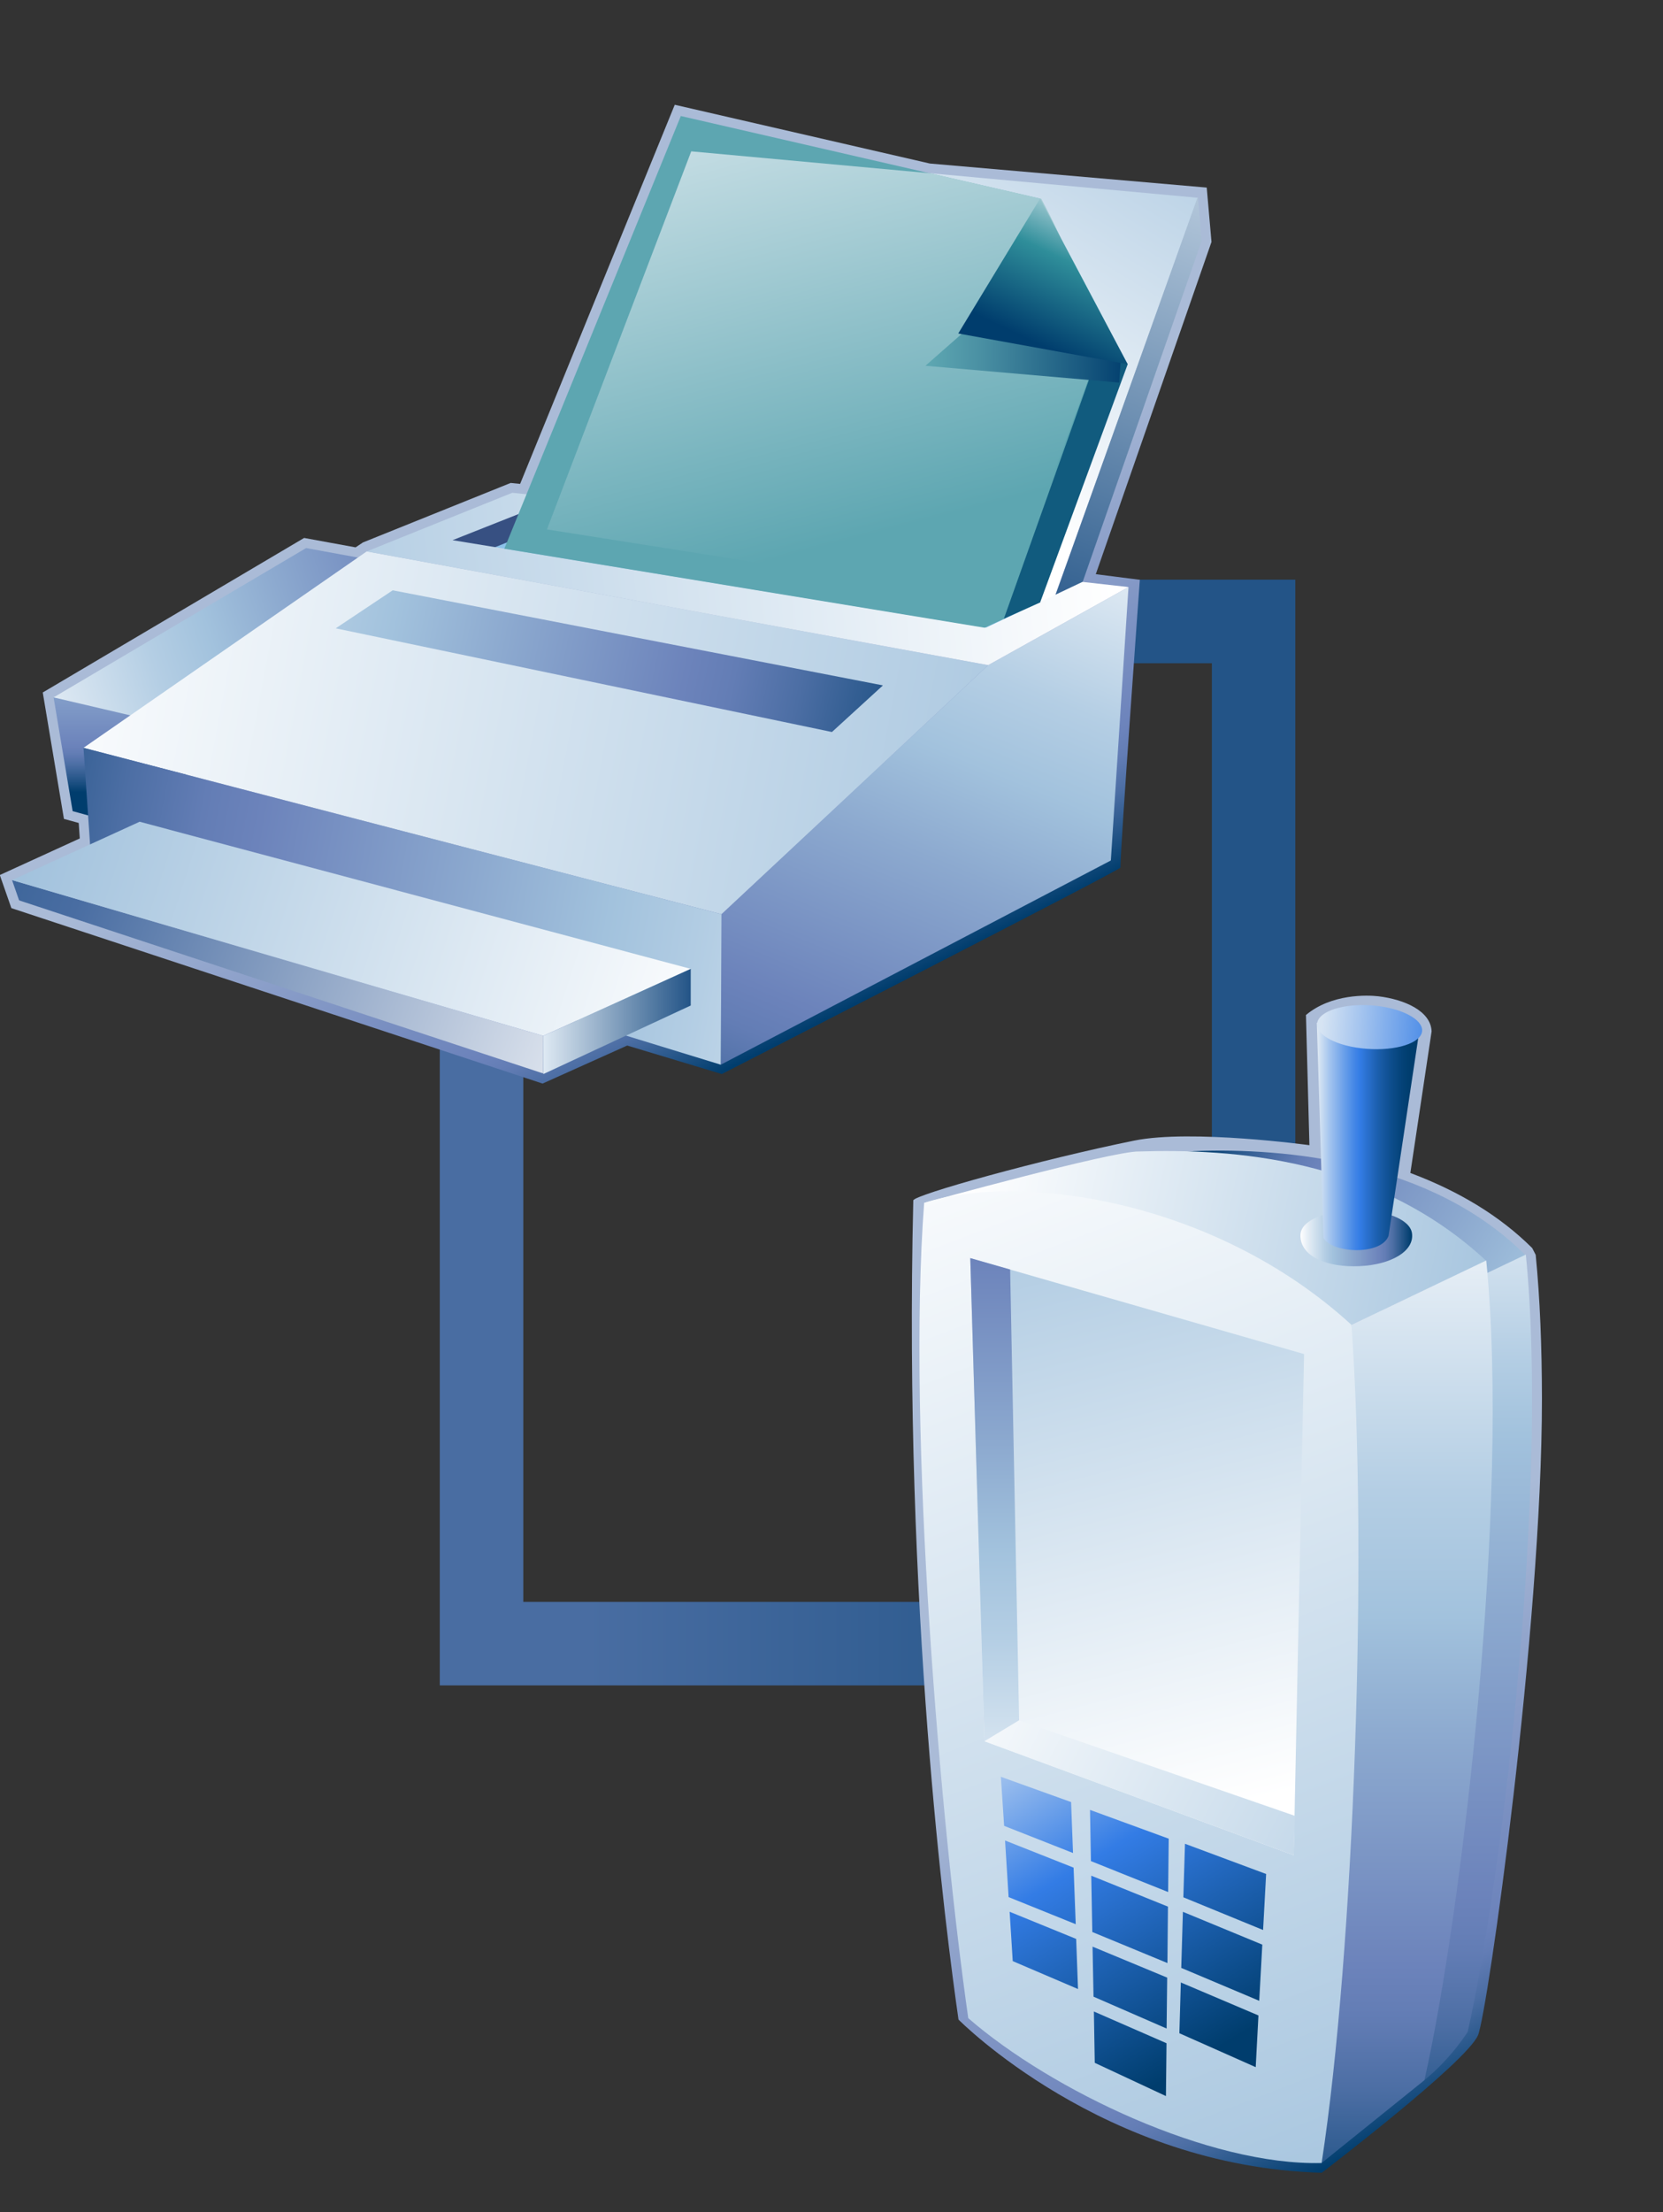<?xml version="1.0" encoding="utf-8"?>
<!DOCTYPE svg PUBLIC "-//W3C//DTD SVG 1.1 Tiny//EN" "http://www.w3.org/Graphics/SVG/1.1/DTD/svg11-tiny.dtd">
<svg width="60.168" height="80" viewBox="-0.169 0 60.168 80">
<rect x="-0.169" y="0" width="60.168" height="80" fill="#333333" stroke="none"/>
<linearGradient id="_40" gradientUnits="userSpaceOnUse" x1="21.09" y1="40.96" x2="40.66" y2="40.96">
<stop stop-color="#496DA2" offset="0"/>
<stop stop-color="#235487" offset="1"/>
</linearGradient>
<path fill="url(#_40)" d="M46.692,20.964H15.748l-0.005-0.004v39.995l0.004-0.004v0.004h30.949V20.96L46.692,20.964z M18.764,57.934V24.012l-0.025-0.025h24.938V57.92l0.016,0.016L18.764,57.934L18.764,57.934z"/>
<linearGradient id="_41" gradientUnits="userSpaceOnUse" x1="44.93" y1="58.74" x2="53.55" y2="75.72">
<stop stop-color="#AABBD7" offset="0"/>
<stop stop-color="#92A5CC" offset="0.26"/>
<stop stop-color="#6C83BB" offset="0.71"/>
<stop stop-color="#637DB5" offset="0.76"/>
<stop stop-color="#4C6EA4" offset="0.83"/>
<stop stop-color="#265689" offset="0.91"/>
<stop stop-color="#003D6D" offset="0.99"/>
</linearGradient>
<path fill="url(#_41)" d="M55.393,45.383l-0.127-0.246c-1.172-1.167-2.666-2.063-4.408-2.715c0.07-0.465,0.769-5.121,0.769-5.121c-0.028-0.741-0.987-1.156-1.924-1.269c-0.402-0.047-1.706-0.093-2.622,0.677c0,0.052,0.125,4.708,0.125,4.708s-4.271-0.584-6.333-0.167c-3.345,0.676-7.994,1.968-7.999,2.165C32.52,58.104,34.058,69.9,34.51,73.04c0,0,5.242,5.325,13.142,5.54c0,0,5.232-3.987,5.654-4.973c0.34-0.789,2.313-14.688,2.313-23.027C55.617,48.718,55.548,46.956,55.393,45.383z"/>
<linearGradient id="_42" gradientUnits="userSpaceOnUse" x1="23.18" y1="22.39" x2="30.43" y2="36.68">
<stop stop-color="#AABBD7" offset="0"/>
<stop stop-color="#92A5CC" offset="0.26"/>
<stop stop-color="#6C83BB" offset="0.71"/>
<stop stop-color="#637DB5" offset="0.76"/>
<stop stop-color="#4C6EA4" offset="0.83"/>
<stop stop-color="#265689" offset="0.91"/>
<stop stop-color="#003D6D" offset="0.99"/>
</linearGradient>
<path fill="url(#_42)" d="M22.524,37.813l3.422,1.031c0,0,14.676-7.506,14.422-7.469c0-0.751,0.703-10.406,0.703-10.406l-1.594-0.203l4.186-12.017l-0.172-1.965l-10.018-0.87l-9.229-2.125c0,0-5.404,13.243-5.595,13.712c-0.127-0.013-0.341-0.035-0.341-0.035l-5.346,2.152c0,0-0.151,0.101-0.267,0.178c-0.238-0.044-1.861-0.341-1.861-0.341l-9.456,5.589l0.766,4.572c0,0,0.378,0.104,0.535,0.147c0.014,0.202,0.025,0.361,0.038,0.56c-0.374,0.171-2.893,1.323-2.893,1.323l0.418,1.197l19.22,6.345L22.524,37.813z"/>
<linearGradient id="_43" gradientUnits="userSpaceOnUse" x1="53.48" y1="49.31" x2="42.25" y2="42.26">
<stop stop-color="#A2C2DD" offset="0.01"/>
<stop stop-color="#8CA9CF" offset="0.26"/>
<stop stop-color="#6C83BB" offset="0.67"/>
<stop stop-color="#637DB5" offset="0.72"/>
<stop stop-color="#4C6EA4" offset="0.79"/>
<stop stop-color="#265689" offset="0.88"/>
<stop stop-color="#003D6D" offset="0.96"/>
</linearGradient>
<path fill="url(#_43)" d="M35.768,43.391c0,0,6.478-1.787,7.356-1.762c3.162-0.113,8.479,0.333,11.918,3.785l-4.627,2.158L35.768,43.391z"/>
<linearGradient id="_44" gradientUnits="userSpaceOnUse" x1="52.84" y1="40.36" x2="52.84" y2="80">
<stop stop-color="#FFFFFF" offset="0"/>
<stop stop-color="#E4EDF5" offset="0.07"/>
<stop stop-color="#B4CEE4" offset="0.22"/>
<stop stop-color="#A2C2DD" offset="0.29"/>
<stop stop-color="#8CA9CF" offset="0.45"/>
<stop stop-color="#6C83BB" offset="0.71"/>
<stop stop-color="#637DB5" offset="0.76"/>
<stop stop-color="#4C6EA4" offset="0.83"/>
<stop stop-color="#265689" offset="0.91"/>
<stop stop-color="#003D6D" offset="0.99"/>
</linearGradient>
<path fill="url(#_44)" d="M50.421,47.572l0.941,27.662c0.961-0.775,1.57-1.748,1.57-1.748c1.273-5.646,2.938-19.834,2.104-28.113L50.421,47.572z"/>
<linearGradient id="_45" gradientUnits="userSpaceOnUse" x1="31.48" y1="41.47" x2="54.71" y2="46.53">
<stop stop-color="#FFFFFF" offset="0.15"/>
<stop stop-color="#A2C2DD" offset="1"/>
</linearGradient>
<path fill="url(#_45)" d="M33.267,43.504c0,0,6.834-1.887,7.771-1.859c3.338-0.107,8.547,0.215,12.564,3.953l-4.877,2.319L33.267,43.504z"/>
<linearGradient id="_46" gradientUnits="userSpaceOnUse" x1="50.74" y1="41.35" x2="50.74" y2="86.38">
<stop stop-color="#FFFFFF" offset="0"/>
<stop stop-color="#E4EDF5" offset="0.1"/>
<stop stop-color="#B4CEE4" offset="0.28"/>
<stop stop-color="#A2C2DD" offset="0.38"/>
<stop stop-color="#8CA9CF" offset="0.48"/>
<stop stop-color="#6C83BB" offset="0.66"/>
<stop stop-color="#637DB5" offset="0.7"/>
<stop stop-color="#4C6EA4" offset="0.76"/>
<stop stop-color="#265689" offset="0.83"/>
<stop stop-color="#003D6D" offset="0.9"/>
</linearGradient>
<path fill="url(#_46)" d="M48.727,47.915l-1.08,30.313l3.72-2.996c1.346-5.955,3.108-20.902,2.237-29.646L48.727,47.915z"/>
<linearGradient id="_47" gradientUnits="userSpaceOnUse" x1="46.88" y1="44.79" x2="50.92" y2="44.79">
<stop stop-color="#FFFFFF" offset="0"/>
<stop stop-color="#E4EDF5" offset="0.07"/>
<stop stop-color="#B4CEE4" offset="0.22"/>
<stop stop-color="#A2C2DD" offset="0.29"/>
<stop stop-color="#8CA9CF" offset="0.45"/>
<stop stop-color="#6C83BB" offset="0.71"/>
<stop stop-color="#637DB5" offset="0.76"/>
<stop stop-color="#4C6EA4" offset="0.83"/>
<stop stop-color="#265689" offset="0.91"/>
<stop stop-color="#003D6D" offset="0.99"/>
</linearGradient>
<path fill="url(#_47)" d="M50.915,44.589c0.104,0.658-0.754,1.152-1.9,1.203c-1.146,0.054-2.146-0.338-2.133-1.121c0.01-0.501,0.756-0.844,1.9-0.894C49.933,43.729,50.835,44.098,50.915,44.589z"/>
<linearGradient id="_48" gradientUnits="userSpaceOnUse" x1="47.44" y1="41.1" x2="51.08" y2="41.1">
<stop stop-color="#E6EEF4" offset="0"/>
<stop stop-color="#A2C3EE" offset="0.14"/>
<stop stop-color="#669DE9" offset="0.29"/>
<stop stop-color="#4185E6" offset="0.39"/>
<stop stop-color="#337CE5" offset="0.44"/>
<stop stop-color="#2F77DB" offset="0.47"/>
<stop stop-color="#1B5EAC" offset="0.62"/>
<stop stop-color="#0C4C8A" offset="0.76"/>
<stop stop-color="#034175" offset="0.87"/>
<stop stop-color="#003D6D" offset="0.94"/>
</linearGradient>
<path fill="url(#_48)" d="M47.474,36.99l0.24,7.771c0.26,0.556,2.078,0.669,2.355-0.063l1.115-7.428L47.474,36.99z"/>
<linearGradient id="_49" gradientUnits="userSpaceOnUse" x1="32.73" y1="36.92" x2="49.96" y2="81.67">
<stop stop-color="#FFFFFF" offset="0.05"/>
<stop stop-color="#A2C2DD" offset="1"/>
</linearGradient>
<path fill="url(#_49)" d="M33.267,43.504c3.346-1.094,10.439-0.186,15.461,4.411c0.588,8.24,0.109,22.553-1.08,30.313c-4.051,0.102-9.768-2.619-12.785-5.239C33.871,66.063,32.64,51.789,33.267,43.504z"/>
<linearGradient id="_50" gradientUnits="userSpaceOnUse" x1="44.01" y1="66.81" x2="37.3" y2="40.62">
<stop stop-color="#FFFFFF" offset="0.05"/>
<stop stop-color="#A2C2DD" offset="1"/>
</linearGradient>
<polygon fill="url(#_50)" points="34.936,45.501 35.451,62.975 46.638,67.096 47.013,48.971 "/>
<linearGradient id="_51" gradientUnits="userSpaceOnUse" x1="35.82" y1="68.2" x2="35.82" y2="36.18">
<stop stop-color="#FFFFFF" offset="0"/>
<stop stop-color="#E4EDF5" offset="0.1"/>
<stop stop-color="#B4CEE4" offset="0.28"/>
<stop stop-color="#A2C2DD" offset="0.38"/>
<stop stop-color="#8CA9CF" offset="0.5"/>
<stop stop-color="#6C83BB" offset="0.71"/>
<stop stop-color="#637DB5" offset="0.76"/>
<stop stop-color="#4C6EA4" offset="0.83"/>
<stop stop-color="#265689" offset="0.91"/>
<stop stop-color="#003D6D" offset="0.99"/>
</linearGradient>
<polygon fill="url(#_51)" points="36.703,62.219 36.378,45.913 34.936,45.501 35.451,62.975 "/>
<linearGradient id="_52" gradientUnits="userSpaceOnUse" x1="29.73" y1="58.41" x2="54.83" y2="71.51">
<stop stop-color="#FFFFFF" offset="0.15"/>
<stop stop-color="#A2C2DD" offset="1"/>
</linearGradient>
<polygon fill="url(#_52)" points="35.451,62.975 36.703,62.219 46.683,65.673 46.638,67.096 "/>
<linearGradient id="_53" gradientUnits="userSpaceOnUse" x1="47.66" y1="37.02" x2="52.17" y2="37.35">
<stop stop-color="#D6E4F3" offset="0"/>
<stop stop-color="#337CE5" offset="1"/>
</linearGradient>
<path fill="url(#_53)" d="M51.267,37.37c-0.146,0.422-1.125,0.667-2.174,0.544c-1.047-0.123-1.754-0.565-1.586-0.99c0.168-0.422,1.127-0.665,2.152-0.544C50.688,36.503,51.408,36.947,51.267,37.37z"/>
<linearGradient id="_54" gradientUnits="userSpaceOnUse" x1="28.79" y1="17.85" x2="40.46" y2="-1.15">
<stop stop-color="#FFFFFF" offset="0.15"/>
<stop stop-color="#A2C2DD" offset="1"/>
</linearGradient>
<polygon fill="url(#_54)" points="24.8,5.47 43.171,7.153 37.83,22.024 19.583,19.142 "/>
<linearGradient id="_55" gradientUnits="userSpaceOnUse" x1="45.66" y1="2.37" x2="37.44" y2="23.51">
<stop stop-color="#DEE9F3" offset="0"/>
<stop stop-color="#235487" offset="1"/>
</linearGradient>
<polygon fill="url(#_55)" points="43.171,7.105 38.026,21.506 38.649,22.057 43.311,8.704 "/>
<polygon fill="#8CC2EA" points="19.227,18.798 15.771,20.338 35.153,23.647 37.992,21.844 "/>
<linearGradient id="_56" gradientUnits="userSpaceOnUse" x1="4.78" y1="23.01" x2="4.78" y2="28.89">
<stop stop-color="#A2C2DD" offset="0.01"/>
<stop stop-color="#8CA9CF" offset="0.26"/>
<stop stop-color="#6C83BB" offset="0.67"/>
<stop stop-color="#637DB5" offset="0.72"/>
<stop stop-color="#4C6EA4" offset="0.79"/>
<stop stop-color="#265689" offset="0.88"/>
<stop stop-color="#003D6D" offset="0.96"/>
</linearGradient>
<polygon fill="url(#_56)" points="7.796,26.238 5.137,30.071 2.459,29.336 1.77,25.222 "/>
<linearGradient id="_57" gradientUnits="userSpaceOnUse" x1="39.49" y1="16.39" x2="27.35" y2="45.66">
<stop stop-color="#FFFFFF" offset="0"/>
<stop stop-color="#E4EDF5" offset="0.1"/>
<stop stop-color="#B4CEE4" offset="0.28"/>
<stop stop-color="#A2C2DD" offset="0.38"/>
<stop stop-color="#8CA9CF" offset="0.5"/>
<stop stop-color="#6C83BB" offset="0.71"/>
<stop stop-color="#637DB5" offset="0.76"/>
<stop stop-color="#4C6EA4" offset="0.83"/>
<stop stop-color="#265689" offset="0.91"/>
<stop stop-color="#003D6D" offset="0.99"/>
</linearGradient>
<polygon fill="url(#_57)" points="25.909,38.506 25.934,33.063 35.583,24.056 40.66,21.232 40.022,31.12 "/>
<linearGradient id="_58" gradientUnits="userSpaceOnUse" x1="-0.73" y1="26.55" x2="22.57" y2="18.72">
<stop stop-color="#FFFFFF" offset="0"/>
<stop stop-color="#E4EDF5" offset="0.09"/>
<stop stop-color="#B4CEE4" offset="0.27"/>
<stop stop-color="#A2C2DD" offset="0.36"/>
<stop stop-color="#8CA9CF" offset="0.48"/>
<stop stop-color="#6C83BB" offset="0.67"/>
<stop stop-color="#637DB5" offset="0.72"/>
<stop stop-color="#4C6EA4" offset="0.79"/>
<stop stop-color="#265689" offset="0.88"/>
<stop stop-color="#003D6D" offset="0.96"/>
</linearGradient>
<polygon fill="url(#_58)" points="16.175,20.787 10.906,19.821 1.77,25.222 7.567,26.58 "/>
<linearGradient id="_59" gradientUnits="userSpaceOnUse" x1="-1.46" y1="22.43" x2="40.24" y2="30.36">
<stop stop-color="#FFFFFF" offset="0.05"/>
<stop stop-color="#A2C2DD" offset="1"/>
</linearGradient>
<polygon fill="url(#_59)" points="35.583,24.056 13.1,19.942 2.852,27.046 25.934,33.063 "/>
<linearGradient id="_60" gradientUnits="userSpaceOnUse" x1="1.95" y1="19.55" x2="35.82" y2="26.7">
<stop stop-color="#FFFFFF" offset="0"/>
<stop stop-color="#E4EDF5" offset="0.09"/>
<stop stop-color="#B4CEE4" offset="0.27"/>
<stop stop-color="#A2C2DD" offset="0.36"/>
<stop stop-color="#8CA9CF" offset="0.48"/>
<stop stop-color="#6C83BB" offset="0.67"/>
<stop stop-color="#637DB5" offset="0.72"/>
<stop stop-color="#4C6EA4" offset="0.79"/>
<stop stop-color="#265689" offset="0.88"/>
<stop stop-color="#003D6D" offset="0.96"/>
</linearGradient>
<polygon fill="url(#_60)" points="14.04,21.349 11.976,22.724 29.931,26.474 31.776,24.788 "/>
<linearGradient id="_61" gradientUnits="userSpaceOnUse" x1="36.57" y1="36.8" x2="-4.76" y2="29.3">
<stop stop-color="#FFFFFF" offset="0"/>
<stop stop-color="#E4EDF5" offset="0.09"/>
<stop stop-color="#B4CEE4" offset="0.27"/>
<stop stop-color="#A2C2DD" offset="0.36"/>
<stop stop-color="#8CA9CF" offset="0.48"/>
<stop stop-color="#6C83BB" offset="0.67"/>
<stop stop-color="#637DB5" offset="0.72"/>
<stop stop-color="#4C6EA4" offset="0.79"/>
<stop stop-color="#265689" offset="0.88"/>
<stop stop-color="#003D6D" offset="0.96"/>
</linearGradient>
<polygon fill="url(#_61)" points="25.934,33.063 2.852,27.046 3.156,31.522 25.909,38.506 "/>
<linearGradient id="_62" gradientUnits="userSpaceOnUse" x1="24.14" y1="40.2" x2="-6" y2="29.14">
<stop stop-color="#FFFFFF" offset="0"/>
<stop stop-color="#496DA2" offset="0.71"/>
<stop stop-color="#235487" offset="0.99"/>
</linearGradient>
<polygon fill="url(#_62)" points="0.267,31.83 19.486,37.462 19.486,38.824 0.522,32.563 "/>
<linearGradient id="_63" gradientUnits="userSpaceOnUse" x1="29.99" y1="39.07" x2="1.21" y2="29.77">
<stop stop-color="#FFFFFF" offset="0.15"/>
<stop stop-color="#A2C2DD" offset="1"/>
</linearGradient>
<polygon fill="url(#_63)" points="4.883,29.719 0.267,31.83 19.486,37.462 24.822,35.04 "/>
<linearGradient id="_64" gradientUnits="userSpaceOnUse" x1="19.49" y1="36.94" x2="24.82" y2="36.94">
<stop stop-color="#DEE9F3" offset="0"/>
<stop stop-color="#235487" offset="1"/>
</linearGradient>
<polygon fill="url(#_64)" points="19.486,37.462 24.822,35.04 24.822,36.365 19.491,38.844 "/>
<polygon fill="#375082" points="20.079,18.001 19.958,18.896 17.51,19.884 16.036,19.574 "/>
<linearGradient id="_65" gradientUnits="userSpaceOnUse" x1="46.08" y1="19" x2="5.65" y2="23.11">
<stop stop-color="#FFFFFF" offset="0.15"/>
<stop stop-color="#A2C2DD" offset="1"/>
</linearGradient>
<polygon fill="url(#_65)" points="18.365,17.822 20.079,18.001 16.205,19.536 35.509,22.698 38.994,21.045 40.66,21.232 35.583,24.056 13.1,19.942 "/>
<polygon fill="#5DA6B1" points="18.078,19.845 24.463,4.196 37.46,7.185 39.831,12.407 36.199,22.36 35.456,22.703 "/>
<polygon fill="#115B7E" points="36.151,22.378 39.755,12.254 40.632,13.172 37.464,21.788 "/>
<linearGradient id="_66" gradientUnits="userSpaceOnUse" x1="26.17" y1="2.1" x2="30.68" y2="19.53">
<stop stop-color="#D6E6EC" offset="0"/>
<stop stop-color="#5DA6B1" offset="1"/>
</linearGradient>
<path fill="url(#_66)" d="M37.501,7.187l-4-0.919L24.84,5.474l-5.22,13.673l16.613,2.62l3.519-9.514C39.03,10.522,38.352,8.753,37.501,7.187z"/>
<linearGradient id="_67" gradientUnits="userSpaceOnUse" x1="33.49" y1="12.76" x2="40.69" y2="12.85">
<stop stop-color="#5DA6B1" offset="0"/>
<stop stop-color="#4A90A3" offset="0.25"/>
<stop stop-color="#18587F" offset="0.77"/>
<stop stop-color="#003D6D" offset="1"/>
</linearGradient>
<polygon fill="url(#_67)" points="34.951,11.79 33.313,13.229 40.324,13.837 40.386,12.91 "/>
<linearGradient id="_68" gradientUnits="userSpaceOnUse" x1="40.15" y1="7.18" x2="37.44" y2="12.88">
<stop stop-color="#E6EEF4" offset="0"/>
<stop stop-color="#2F8E9A" offset="0.44"/>
<stop stop-color="#003D6D" offset="0.94"/>
</linearGradient>
<polygon fill="url(#_68)" points="40.632,13.172 37.46,7.185 34.501,12.061 "/>
<linearGradient id="_69" gradientUnits="userSpaceOnUse" x1="37.53" y1="59.92" x2="45.98" y2="73.98">
<stop stop-color="#E6EEF4" offset="0"/>
<stop stop-color="#337CE5" offset="0.44"/>
<stop stop-color="#003D6D" offset="0.94"/>
</linearGradient>
<polygon fill="url(#_69)" points="42.569,71.171 45.39,72.361 45.502,70.33 42.629,69.143 "/>
<polygon fill="url(#_69)" points="45.53,69.801 45.64,67.775 42.704,66.682 42.645,68.618 "/>
<polygon fill="url(#_69)" points="42.554,71.698 42.501,73.534 45.263,74.761 45.362,72.891 "/>
<polygon fill="url(#_69)" points="38.674,67.545 36.194,66.563 36.323,68.611 38.751,69.591 "/>
<polygon fill="url(#_69)" points="42.095,68.428 42.116,66.498 39.268,65.457 39.301,67.309 "/>
<polygon fill="url(#_69)" points="38.584,65.174 36.043,64.26 36.161,66.034 38.653,67.016 "/>
<polygon fill="url(#_69)" points="39.395,72.212 42.039,73.364 42.06,71.523 39.36,70.402 "/>
<polygon fill="url(#_69)" points="38.767,70.123 36.36,69.141 36.472,70.926 38.834,71.936 "/>
<polygon fill="url(#_69)" points="39.313,67.836 39.351,69.873 42.069,70.996 42.088,68.955 "/>
<polygon fill="url(#_69)" points="39.408,72.748 39.44,74.605 42.015,75.807 42.036,73.896 "/>
</svg>